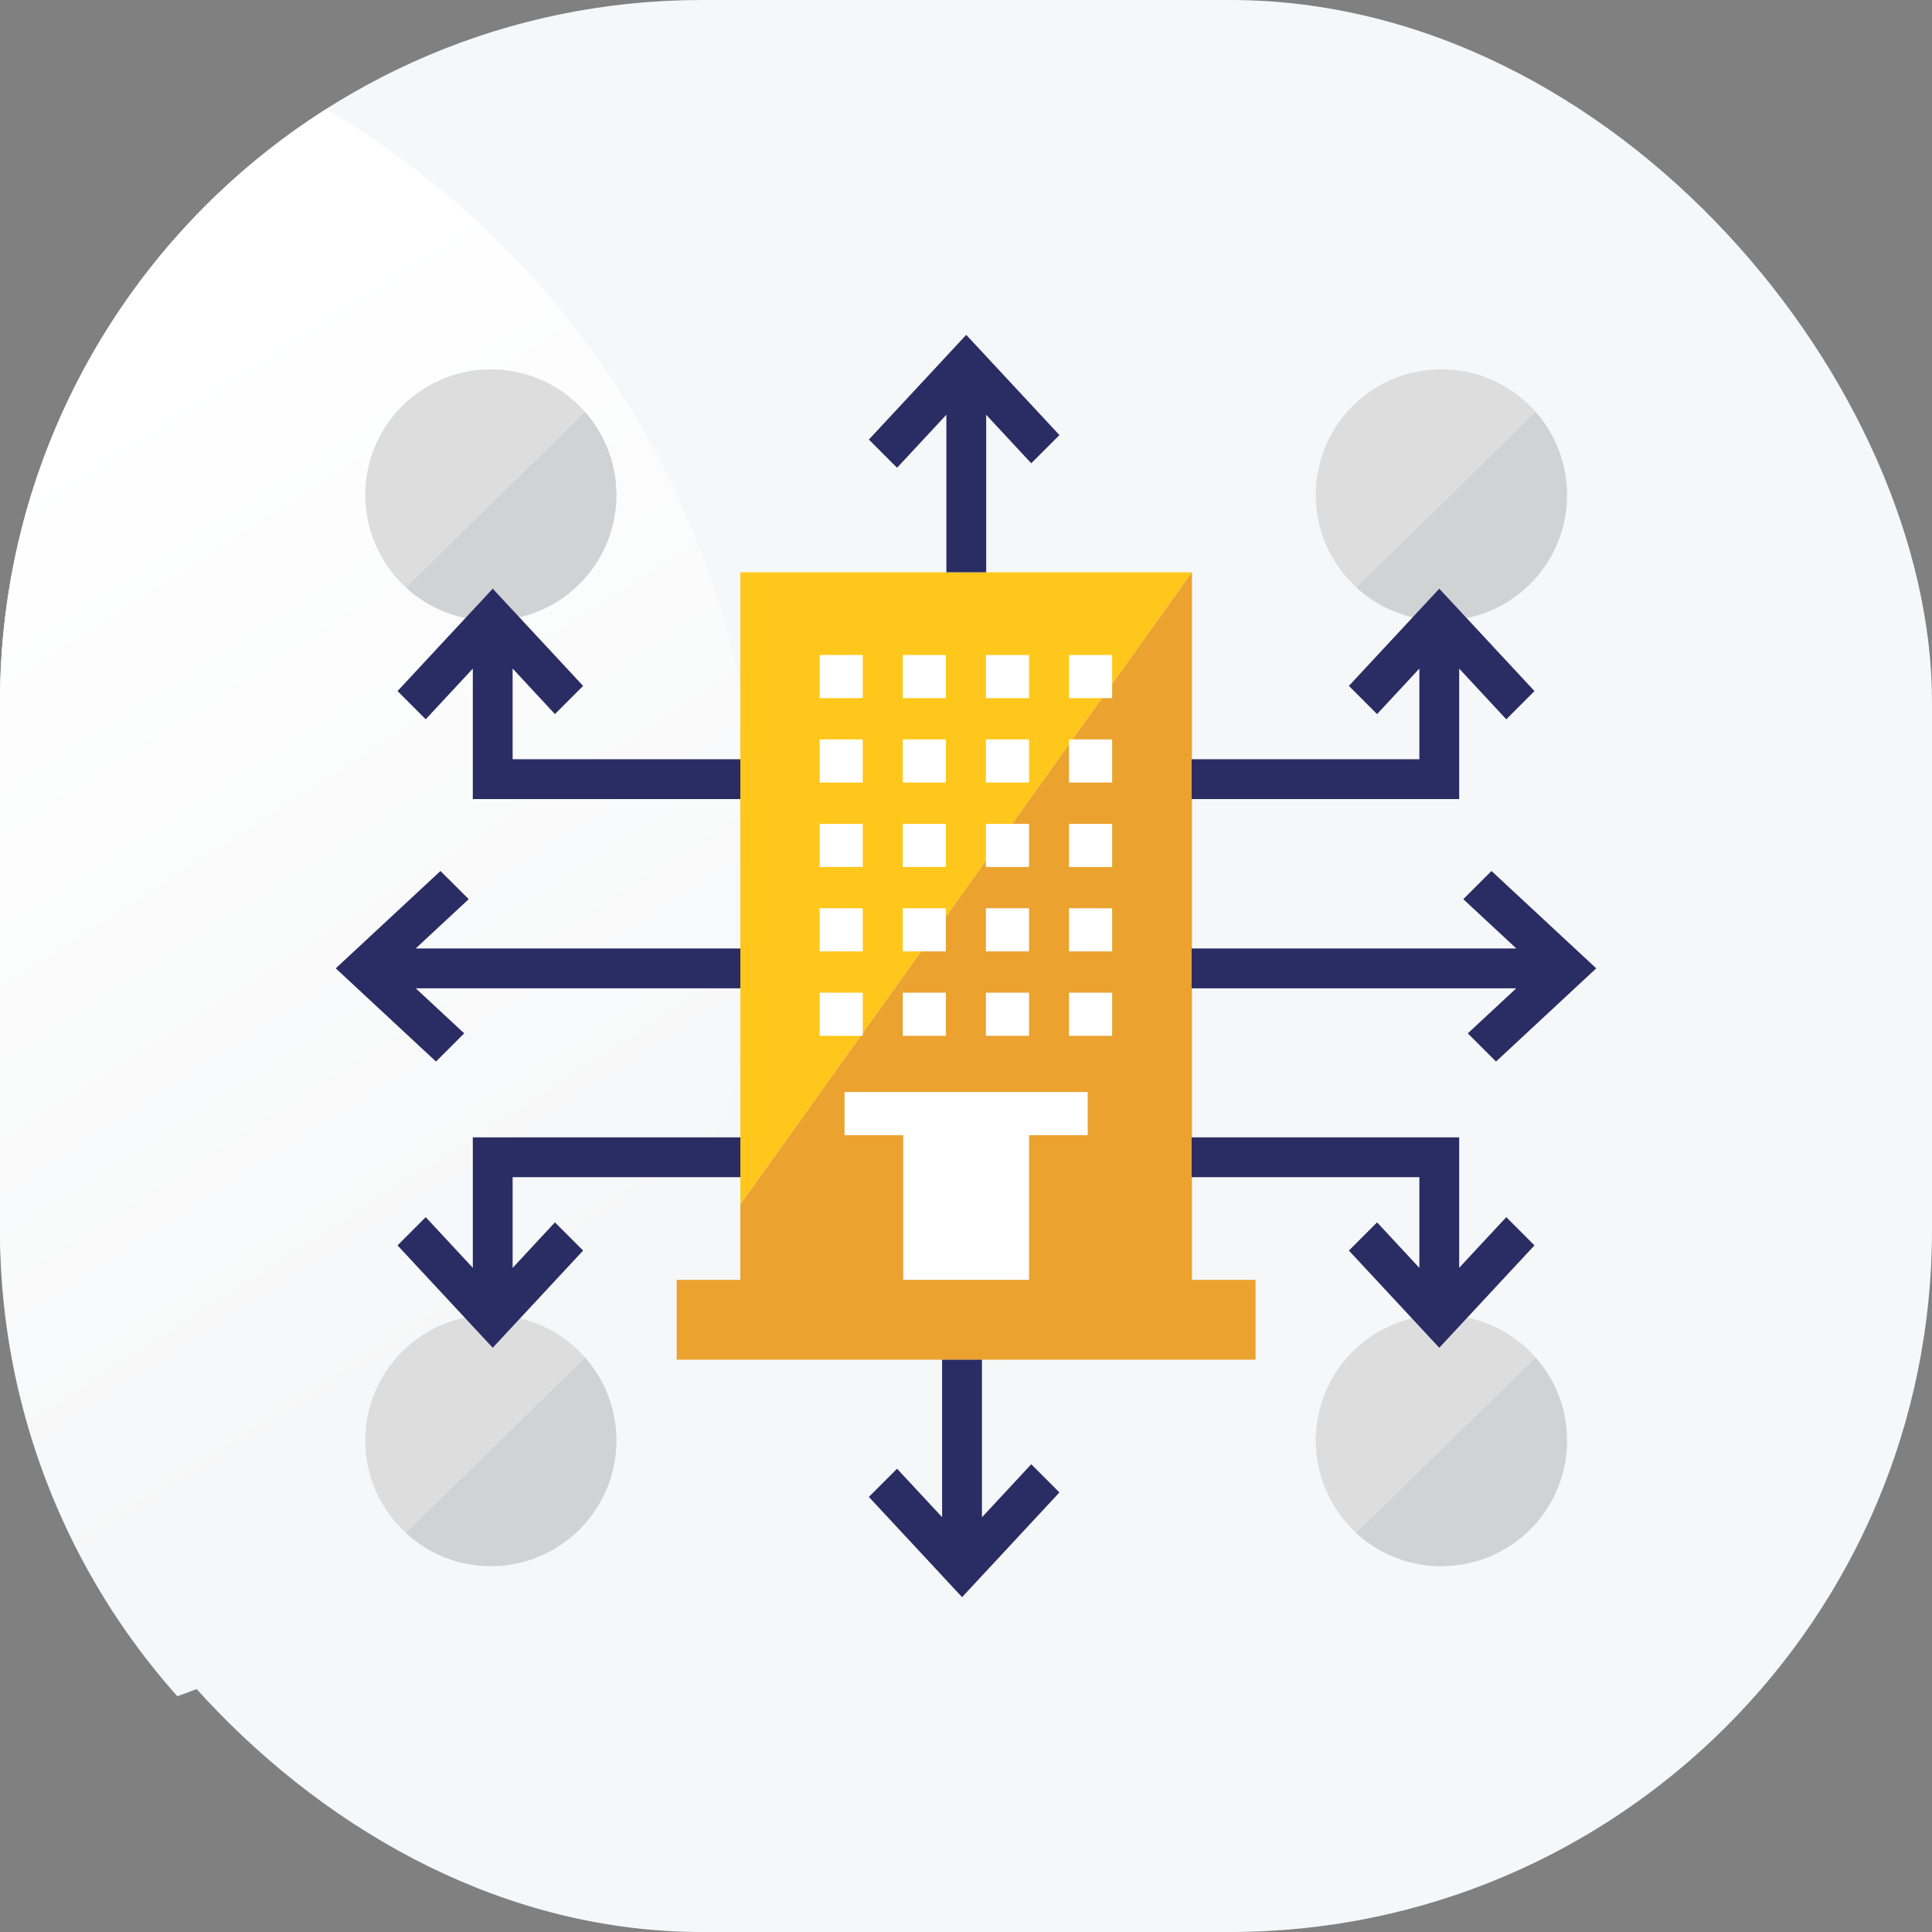 <svg xmlns="http://www.w3.org/2000/svg" xmlns:xlink="http://www.w3.org/1999/xlink" viewBox="0 0 512 512"><rect x="0" y="0" width="512" height="512" fill="#808080" stroke="none"/><defs><style>.cls-1{fill:#f6f7f8;}.cls-2{fill:url(#linear-gradient);}.cls-3{fill:#d1d2d3;}.cls-4{fill:#ddd;}.cls-5{fill:#ffc71c;}.cls-6{fill:#eba22f;}.cls-7{fill:#fff;}.cls-8{fill:#2a2c64;}</style><linearGradient id="linear-gradient" x1="169.15" y1="378.32" x2="0.37" y2="113.98" gradientUnits="userSpaceOnUse"><stop offset="0.12" stop-color="#f6f7f8"/><stop offset="0.98" stop-color="#fff"/></linearGradient></defs><g id="Layer_1" data-name="Layer 1"><rect class="cls-1" width="512" height="512" rx="186.03"/><path class="cls-2" d="M201.31,229.93a233.19,233.19,0,0,0-114.88-201A185.89,185.89,0,0,0,0,186V326A185.34,185.34,0,0,0,47,449.52C137,417.15,201.31,331.06,201.31,229.93Z"/><path class="cls-3" d="M130.11,164.48A33.3,33.3,0,0,0,155,109.11L107.5,155.62A33.16,33.16,0,0,0,130.11,164.48Z"/><path class="cls-4" d="M130.11,97.88a33.29,33.29,0,0,0-22.61,57.74L155,109.11A33.19,33.19,0,0,0,130.11,97.88Z"/><path class="cls-3" d="M382,164.48a33.29,33.29,0,0,0,24.92-55.37l-47.53,46.51A33.16,33.16,0,0,0,382,164.48Z"/><path class="cls-4" d="M382,97.88a33.29,33.29,0,0,0-22.61,57.74l47.53-46.51A33.18,33.18,0,0,0,382,97.88Z"/><path class="cls-3" d="M130.11,415.06A33.3,33.3,0,0,0,155,359.69L107.5,406.2A33.16,33.16,0,0,0,130.11,415.06Z"/><path class="cls-4" d="M130.11,348.46A33.29,33.29,0,0,0,107.5,406.2L155,359.69A33.22,33.22,0,0,0,130.11,348.46Z"/><path class="cls-3" d="M382,415.06a33.29,33.29,0,0,0,24.92-55.37L359.34,406.2A33.16,33.16,0,0,0,382,415.06Z"/><path class="cls-4" d="M382,348.46a33.29,33.29,0,0,0-22.61,57.74l47.53-46.51A33.22,33.22,0,0,0,382,348.46Z"/><polygon class="cls-5" points="256.03 151.66 196.2 151.66 196.2 319.21 315.87 151.66 256.03 151.66"/><polygon class="cls-6" points="315.87 339.17 315.87 151.66 196.2 319.21 196.2 339.17 179.33 339.17 179.33 360.34 196.2 360.34 256.03 360.34 315.87 360.34 332.73 360.34 332.73 339.17 315.87 339.17"/><polygon class="cls-7" points="256.03 289.4 223.81 289.4 223.81 300.83 239.36 300.83 239.36 339.17 256.03 339.17 272.7 339.17 272.7 300.83 288.25 300.83 288.25 289.4 256.03 289.4"/><rect class="cls-7" x="217.21" y="173.58" width="11.43" height="11.43"/><rect class="cls-7" x="239.24" y="173.58" width="11.43" height="11.43"/><rect class="cls-7" x="261.27" y="173.58" width="11.43" height="11.43"/><rect class="cls-7" x="283.3" y="173.58" width="11.43" height="11.43"/><rect class="cls-7" x="217.21" y="195.95" width="11.43" height="11.43"/><rect class="cls-7" x="239.24" y="195.95" width="11.43" height="11.43"/><rect class="cls-7" x="261.27" y="195.95" width="11.43" height="11.43"/><rect class="cls-7" x="283.3" y="195.95" width="11.43" height="11.43"/><rect class="cls-7" x="217.21" y="218.33" width="11.43" height="11.43"/><rect class="cls-7" x="239.24" y="218.33" width="11.43" height="11.43"/><rect class="cls-7" x="261.27" y="218.33" width="11.43" height="11.43"/><rect class="cls-7" x="283.3" y="218.33" width="11.43" height="11.43"/><rect class="cls-7" x="217.21" y="240.7" width="11.43" height="11.43"/><rect class="cls-7" x="239.24" y="240.7" width="11.43" height="11.43"/><rect class="cls-7" x="261.27" y="240.7" width="11.43" height="11.43"/><rect class="cls-7" x="283.3" y="240.7" width="11.43" height="11.43"/><rect class="cls-7" x="217.21" y="263.07" width="11.43" height="11.43"/><rect class="cls-7" x="239.24" y="263.07" width="11.43" height="11.43"/><rect class="cls-7" x="261.27" y="263.07" width="11.43" height="11.43"/><rect class="cls-7" x="283.3" y="263.07" width="11.43" height="11.43"/><polygon class="cls-8" points="196.2 251.36 110.15 251.36 124.21 238.29 116.73 230.82 88.98 256.62 115.54 281.32 123.02 273.85 110.17 261.91 196.2 261.91 196.2 251.36"/><polygon class="cls-8" points="135.85 201.21 135.85 177.17 147.06 189.24 154.53 181.77 130.58 156.01 105.35 183.14 112.82 190.62 125.3 177.19 125.3 211.77 196.2 211.77 196.2 201.21 135.85 201.21"/><polygon class="cls-8" points="135.85 311.97 135.85 336.01 147.06 323.94 154.53 331.41 130.58 357.17 105.35 330.04 112.82 322.56 125.3 335.98 125.3 301.41 196.2 301.41 196.2 311.97 135.85 311.97"/><polygon class="cls-8" points="315.8 251.36 401.85 251.36 387.79 238.29 395.26 230.82 423.02 256.62 396.46 281.32 388.98 273.85 401.83 261.91 315.8 261.91 315.8 251.36"/><polygon class="cls-8" points="376.15 201.21 376.15 177.17 364.94 189.24 357.47 181.77 381.42 156.01 406.65 183.14 399.18 190.62 386.7 177.19 386.7 211.77 315.8 211.77 315.8 201.21 376.15 201.21"/><polygon class="cls-8" points="376.15 311.97 376.15 336.01 364.94 323.94 357.47 331.41 381.42 357.17 406.65 330.04 399.18 322.56 386.7 335.98 386.7 301.41 315.8 301.41 315.8 311.97 376.15 311.97"/><polygon class="cls-8" points="250.8 109.91 250.8 151.66 256.03 151.66 261.35 151.66 261.35 109.93 273.29 122.77 280.76 115.3 256.06 88.74 230.26 116.49 237.73 123.96 250.8 109.91"/><polygon class="cls-8" points="260.23 402.1 260.23 360.34 254.99 360.34 249.67 360.34 249.67 402.07 237.73 389.23 230.26 396.7 254.96 423.26 280.76 395.51 273.29 388.04 260.23 402.1"/></g></svg>